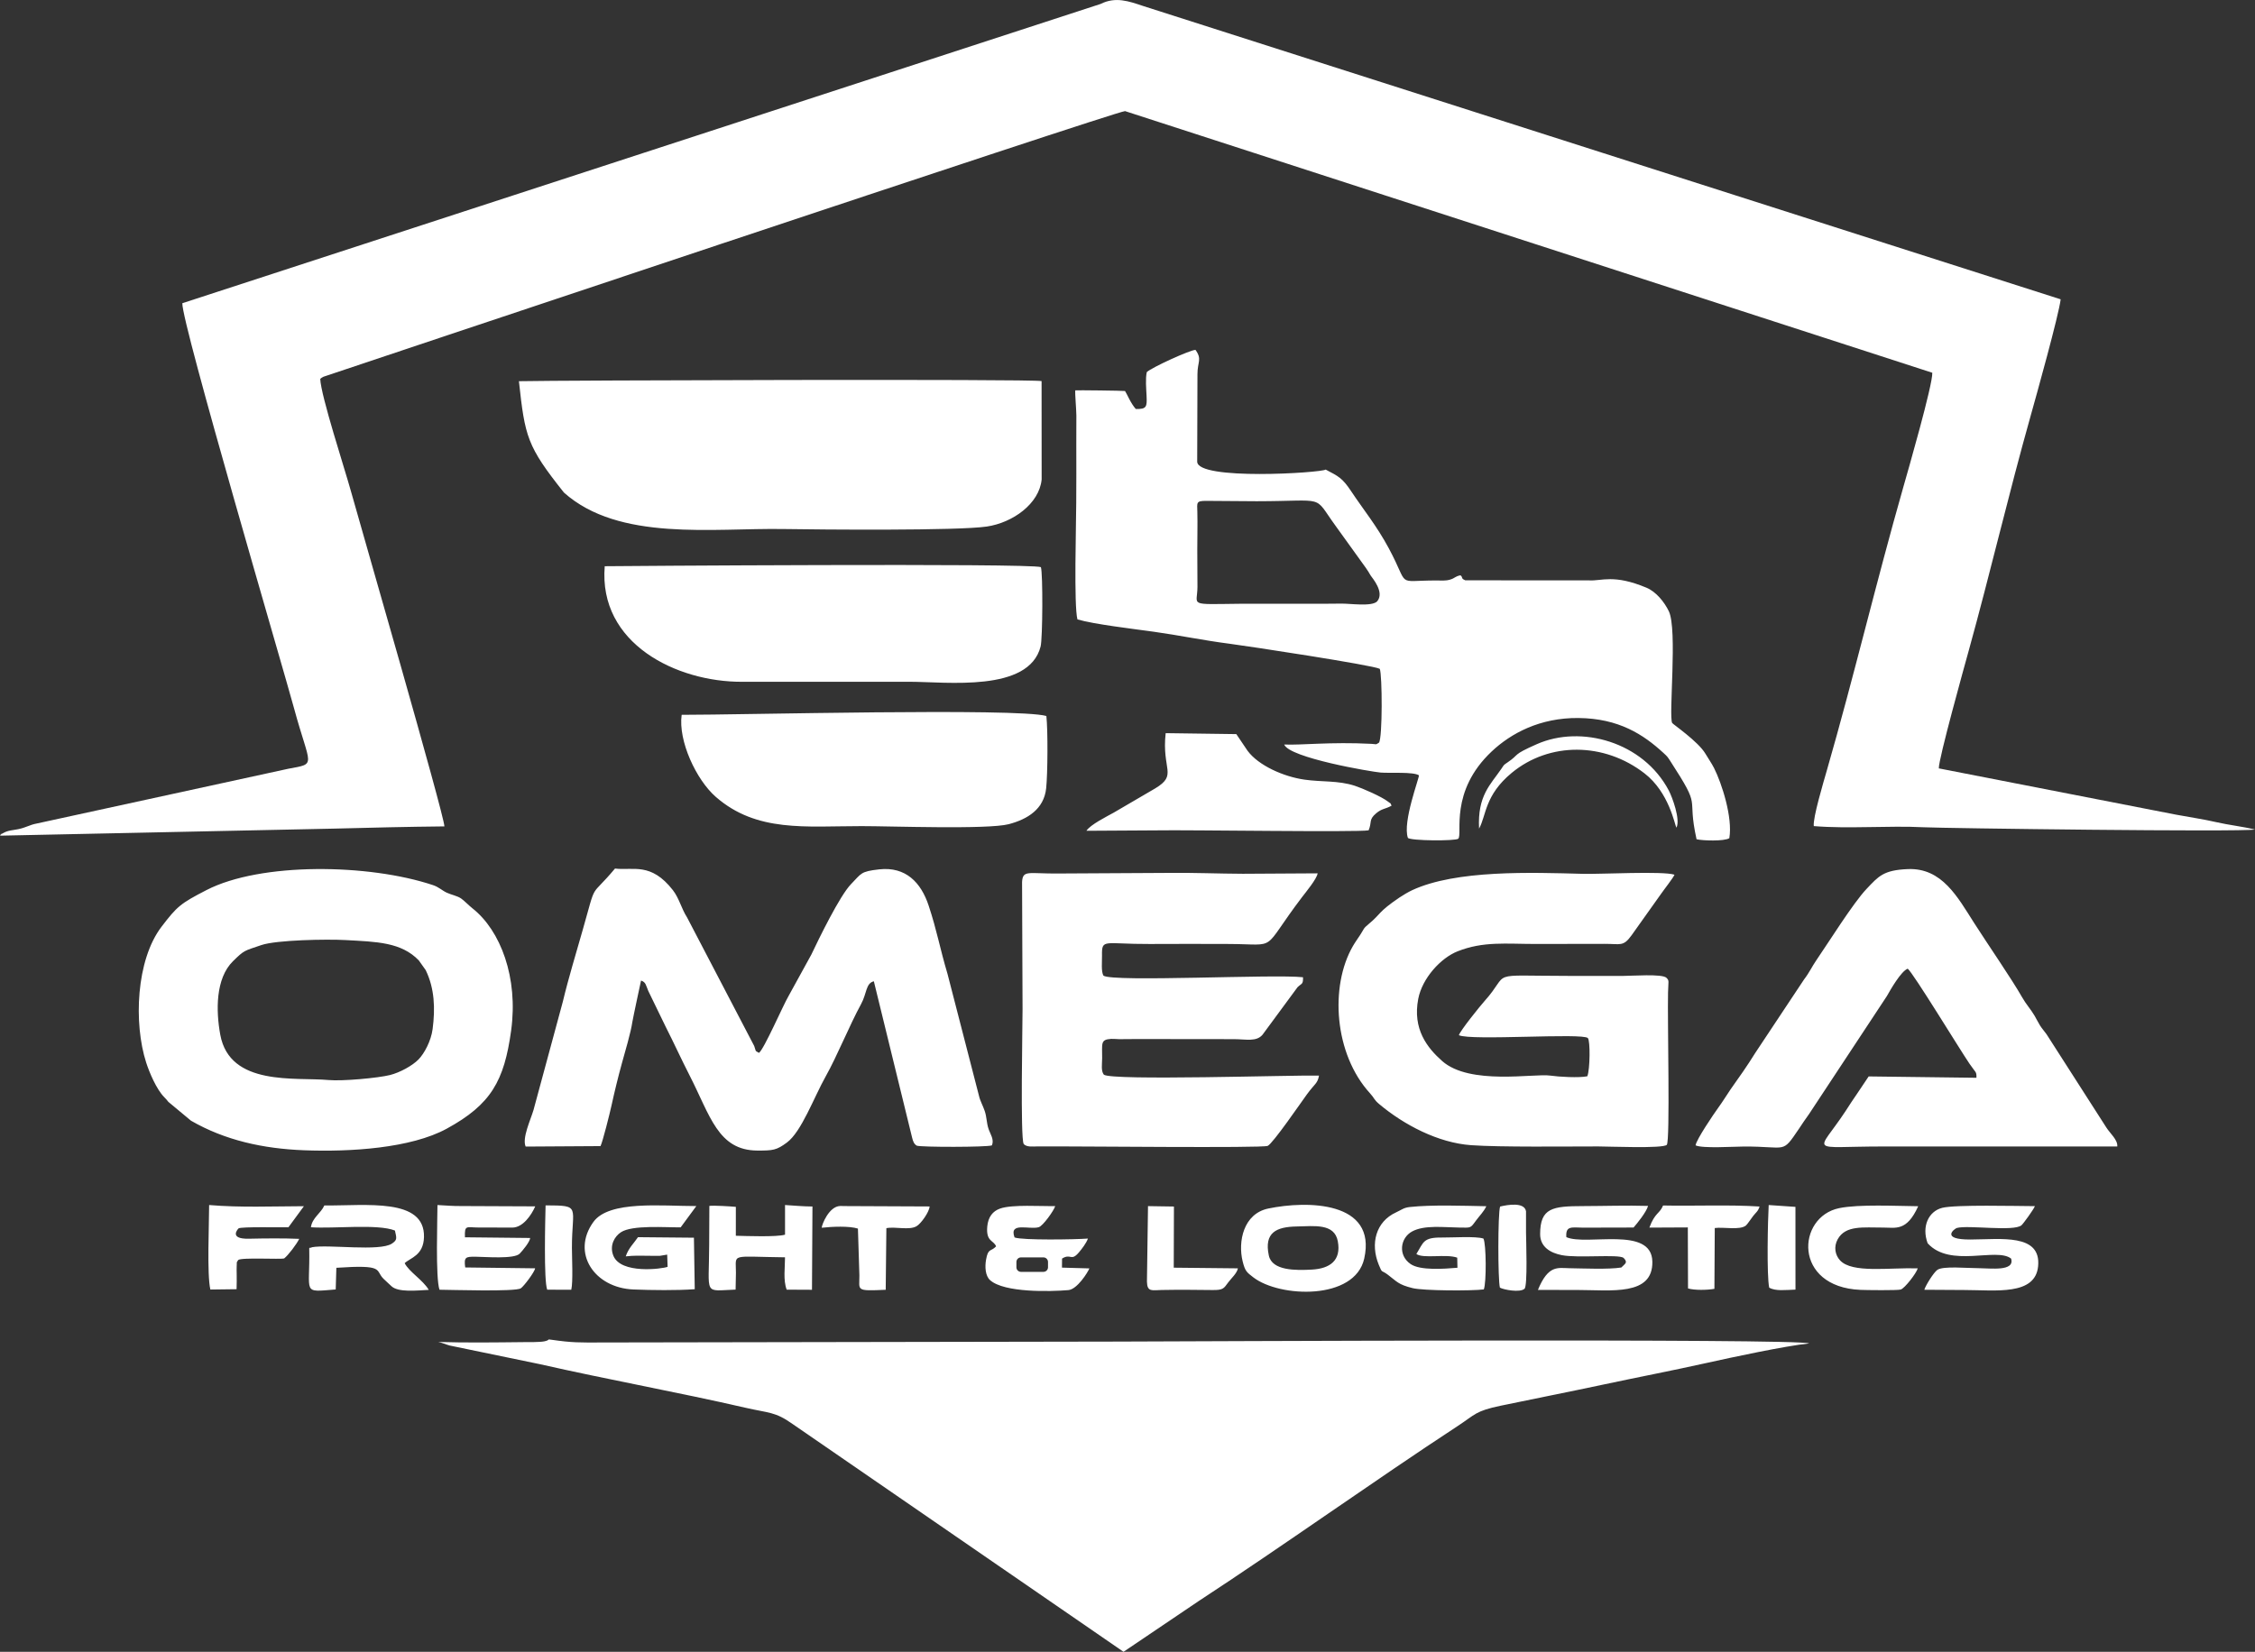 <svg xmlns="http://www.w3.org/2000/svg" fill-rule="evenodd" clip-rule="evenodd" image-rendering="optimizeQuality" shape-rendering="geometricPrecision" text-rendering="geometricPrecision" viewBox="0 0 2419.43 1772.74">
	<rect x="0" y="0" width="2419.43" height="1772.74" fill="#333333" stroke="none"/>
	<defs />
	<defs>
		<style>
			.fil0 {
				fill: #fff
			}
		</style>
	</defs>
	<path d="M470.02 1440.2c3.35.47 8.67 2.84 12.41 3.83l96.81 20.03c73.61 16.72 148.39 30.14 220.81 46.82 25.02 5.76 31.54 4.05 50.26 17.34l355.13 244.53 80.47-54.34c91.79-60.04 186.84-128.15 278.39-188.18 18.71-12.26 18.52-15.89 45.9-21.61 37.25-7.78 73.15-14.8 110.37-22.75 36.87-7.88 73.09-14.8 109.97-23.01 27.7-6.16 84.36-18.31 110.56-21.08-12.54-5.44-669.46-2.16-742.24-1.97l-552.15.96c-24.9.12-32.79.3-55.18-2.94-5.55-.8-.37.15-7.38 1.69-4.85 1.07-17.19.82-22.89.88-29.71.33-61.66.75-91.23-.18zm1093.71-79.63c-14.38 1.23-39.88 3.13-50.22-3.93-13.89-9.5-11.16-28.04 1.51-34.98 13.18-7.21 34.13-4.4 50.36-4.23 13.22.15 11.97 1.02 18.21-7.46 4.09-5.55 8.29-9.43 11.12-15.42-24.22-.48-58.72-1.7-82.02.83-6.77.74-8.56 2.87-14.99 5.84-21.56 9.94-27.68 33.48-18.37 56.2 3.98 9.72 2.43 5.15 9.6 10.55 9.95 7.48 11.11 10.61 26.73 14.48 11.49 2.85 63.49 3.05 76.33 1.37 2.89-6.9 2.68-48.84-.39-54.57-8.29-2.73-33.51-.99-44.43-1.11-20.53-.22-19.68 5.11-27.53 17.65 7.3 5.34 31.92-.35 43.84 3.96l.24 10.81zm-978.37-66.95c-.37 14.92-2.06 80.67 1.75 90.51l25.82.03c2.01-8.32.72-34.64.69-44.93-.08-44.98 10.63-45.44-28.26-45.61zm1312.83 88.3c6.93 4 17.57 2.44 28.21 2.12l-.04-88.81-28.7-1.97c-.94 16.34-2.23 75.21.54 88.66zm-288.91 0c3.92 2.21 21.48 5.62 26.39 1.21 3.51-3.14 1.67-52.36 1.62-60.32v-22.86c-1.73-10.03-19.44-7.09-27.82-5.06-2.46 7.52-2.43 78.51-.2 87.03zm-378.7-6.38c.25 11.37 5.56 9.08 15.87 8.89 17.97-.34 36.41-.18 54.4.05 11.72.15 12.09-1.67 17.04-8.32 3.43-4.62 9.23-9.54 10.27-14.95l-68.83-.71.2-65.63-27.82-.43-1.14 81.11zM951 1318.09c9.81-1.93 24.5 2.56 32.44-2.13 4.87-2.89 13.4-15 14.02-21.17l-89.5-.4c-.99-.03-5.93-.13-6.65-.1-11.95.51-19.54 19.97-19.68 23.34 11.29-1.23 29.36-2.05 38.86.91l1.57 50.31c.12 16.11-4.62 16.89 28.24 15.36l.71-66.11zm888.81-.14c9.53-1.29 26.96 2.57 33.48-2.75 1.41-1.16 5.94-7.94 7.72-10.2 3.22-4.13 5.17-4.82 6.86-10.14-32.62-2.13-70.33-.4-103.52-1.1-3.82 9.19-8.66 7.38-14.7 23.73l41.25-.2.21 65.5c7.33 2.06 20.49 1.82 28.32.41l.37-65.25zm-1513.75-23.43c-33.88.11-67.91 1.59-101.68-1.26 0 20.03-2.45 74.56 1.32 90.7l28.13-.36c.22-5.52.16-10.97.12-16.49-.02-2.17-.16-6.27 0-8.24.49-6.09-.8-2.45 1.6-6.57 3.11-3.04 45.77-.5 49.35-1.75 4.31-3.32 13.41-15.29 16.15-20.99-17.21-.75-36.73-.52-54.04-.14-22.29.48-11.31-10.92-11.01-11.11 2.97-1.96 45.68-.9 53.46-1.18l16.61-22.61zm1731.51 66.69c-30.71-.93-70.34 5.52-83.35-8.56-5.27-5.7-7-14.59-2.51-22.67 8.48-15.24 27.49-12.47 48.81-12.53 13.41-.04 25.2 4.41 37.56-22.91-23.3-.22-63.6-2.3-84.78 2.06-45.72 9.41-49.65 84.59 22.73 87.71 5.97.26 39.8.69 43.32-.37 4.26-1.26 16.86-17.58 18.22-22.73zm-1267.98 4.29c.08-20.8-6.78-16.78 52.67-16.13.04 10.76-2.12 24.46 1.78 34.72l27.15.13.51-89.37c-10.98-.1-19.1-.99-29.43-1.59v31.84c-9.42 2.64-40.96 1.43-52.78 1.15l.02-31.02c-5.45-.53-23.96-1.68-28.42-1.02l-.2 41.74c-.16 55.41-6.5 49.26 28.35 48.09l.37-18.54zm298.94-37.45c-6.25-17.09 15.81-8.03 25.96-11.01 4.52-1.33 16.25-17.81 17.68-22.65-15.17.35-46.05-1.95-59.14 2.65-7.94 2.78-12.8 9.05-13.76 19.14-1.56 16.51 6.78 14.67 9.47 21.42-5.78 6.17-8.57 1.39-10.84 14.65-1.21 7.14-.89 16.95 4.42 21.67 15.29 13.56 64.59 12.28 83.92 10.65 9.57-.81 21.02-19.3 22.58-23.3l-29.42-.84.1-9.7c9.61-6 9.51 3.52 18.11-6.68 3.08-3.67 7.82-9.69 9.65-14.8-13.44 1.02-70.19 1.99-78.73-1.2zm6.9 21.4h24.1c2.7 0 4.9 2.21 4.9 4.9v5.74c0 2.7-2.2 4.9-4.9 4.9h-24.1c-2.7 0-4.9-2.2-4.9-4.9v-5.74c0-2.7 2.2-4.9 4.9-4.9zm-763.64-9.83c1.05 49.39-8.41 47.16 28.41 44.25l.69-23.25c52.5-3.6 41.22 2.48 50.51 11.71 2.67 2.65 5.69 5.25 8.56 8 7.16 6.85 26.83 4.67 40.07 3.98-6.2-10.56-21.15-19.34-25.85-28.66 5.91-5.72 20.17-8.09 20.72-27.88 1.21-42.58-61.96-33.65-106.9-34.04-3.73 8.43-13.11 13.26-14.4 23.38 24.41 1.72 71.49-3.87 90.13 3.51 1.89 8.39 2.6 10.07-3.14 13.96-13.08 8.86-68.29.66-85.93 3.98-.4.08-1.16.94-1.45.5-.28-.45-.99.28-1.42.56zm217.96-22.16c11.29-.04 20.37-13.33 24.52-22.77l-78.74-.34c-9.8.13-16.73-.65-26.16-1.08.01 13.31-2.23 78.45 2.18 90.89 11.98.08 81.53 2.33 87.24-1.52 3.32-2.24 14.94-17.68 15.36-21.47l-75.01-.92c-1.54-11.22.49-11.6 11.02-11.52 10.58.09 41.5 2.75 47.42-3.3 3.01-3.08 11.1-12.79 11.19-16.81l-69.93-.74c-.47-13.77 1.65-10.48 14.77-10.49l36.15.06zm811.6 29.99c-5.31-24.85 8.32-30.77 29.75-31.17 18.96-.35 40.6-3.62 44.25 15.81 3.9 20.79-8.6 29.38-27.69 30.45-17.54.97-42.81 1.28-46.3-15.09zm102.35 3.28c13.87-61.84-61.35-62.37-102.93-53.72-26.72 5.56-32.66 35.48-27.56 56.46 2.62 10.73 4.36 11.91 11.51 17.41 28.37 21.86 108.88 24.87 118.98-20.15zm650.5-20.46c-33.09.12-17-11.73-14.71-12.38 11.96-3.39 61.16 4.11 69.38-2.9 2.02-1.73 13-16.89 14.42-20.53-19.99-.09-85.27-1.75-99.41 1.8-14.52 3.65-22.38 19.73-15.68 38.04 24.28 26.77 73.85 4.06 89.55 16.43 4.32 14.07-22.36 10.34-33.69 10.34-13.3 0-39.37-2.62-45.47 1.8-3.98 2.88-12.43 16.42-13.97 21.33l43.01.26c33.37.03 76.05 6.24 79.1-25.51 3.4-35.36-40.03-28.81-72.52-28.68zm-1367.09-35.9c-36.95.03-93.54-6.28-110.41 16.99-24.12 33.26 1.02 70.8 42.81 72.52 19.06.78 47.1 1.13 65.9-.29l-.88-55.27-60.01-.56c-4.38 6.55-10.11 11.55-13.15 20.6 8.73-1.02 15.9-.73 24.65-.64 3.87.04 7.9.18 11.75.09l8.07-1.33.45 13.1c-5.87 2.24-50.41 8.09-58.29-12.13-4.31-11.06 1.54-20.6 8.19-24.98 12.17-8.02 47.91-5.06 64.11-5.26l16.81-22.84zm1005.56 23.03c3.82-4.37 13.64-16.38 15.58-23.2-22.7-.69-46.93.15-69.81.2-32.55.07-46 1.79-46 30.07 0 13.73 11 20.2 23.3 22.59 17.25 3.37 60.44-1.22 66.17 2.86 5.09 5.2 1.7 6.15-2.38 10.39-13.94 2.21-40.76.96-55.89.75-12.11-.17-22.46-3.89-33.58 23.31l41.81.04c37 .04 81.64 6.73 80.97-30.43-.69-38.71-70.57-16.62-92.28-26.26-1-12.68 6.07-10.25 17.88-10.19l54.23-.13zM343.6 406.61c1.42-1.16 1.3-1.15 3.43-2.28 0 0 850.73-285.12 860.06-285.09l866.11 280.8c.56 12.71-26.18 105.51-31.06 122.59-29.32 102.73-52.75 202.27-81.97 303.78-3.82 13.27-15.3 51.72-14.12 60.17 37.33 3.11 80.28-.68 118.18 1.26 20.61 1.06 339.87 5.25 355.19 2.41-13.73-3.3-27.96-4.76-41.73-7.94-14-3.23-29.02-5.36-43.06-8.02l-254.44-49.65c-.46-9.46 27.61-110.19 32-126.03 23.19-83.73 42.89-168.4 66.44-252.04 6.32-22.47 30.24-108.26 32.3-125.34L1226.38 6.4c-15.21-5.1-29.47-10.24-45.55-2.16l-985.2 321.18c-.96 20.96 108.83 394.01 119.83 434.63 17.2 63.55 25.01 59.16-6.19 65L38.75 883.96c-6.54 1.19-10.71 4.15-19.17 5.92-5.85 1.22-10.83 1.13-16.13 4.19-7.83 4.53 1.48-2.32-3.45 2.78l359.17-7.58c38.36-1.02 78.4-1.97 117.64-2.37-.07-12.08-92.25-330.55-100.34-359.9-6.39-23.18-32.24-102.35-32.87-120.38z" class="fil0" />
	<path d="M1284.59 590.49c-.04-13.72.42-27.48.06-41.18-.26-10.03-1.4-11.73 9.32-11.77l54.43.39c75.88-.07 60-7.43 84.17 25.86l32.98 45.82c1.99 2.67 3.25 5.13 5.1 8.11 1.33 2.16 15.41 17.98 6.85 27.75-5.92 5.81-29.1 2.13-38.71 2.34-13.49.29-27.54.12-41.08.12l-67.38.04c-56.36.58-45.67 2.54-45.55-18.06l-.18-39.41zm-640.29 639.5c2.29-4.36 10.03-35.41 11.82-43.66 3.21-14.68 6.94-30 11.06-44.98 3.49-12.71 9.57-32.83 11.36-44.94.5-3.43 9.19-43.95 9.24-44.04 5.29 1.7 5.16 5.03 7.77 11.11l18.85 38.81c8.53 16.78 16.82 34.97 25.41 51.74 22.22 43.39 30.5 80.62 72.86 80.77 16.71.05 20.44-.36 31.56-8.57 15.73-11.6 28.96-48.45 41.86-71.36 12-21.32 25.58-55.02 37.73-77.17 6.32-11.52 4.98-22.48 13.75-24.57l41.01 167.63c1.06 4.41 2.16 7.04 5.03 8.78 4.29 1.73 75.69 1.72 80.66-.31 2.59-6.49-1.77-11.98-3.69-17.81-2.18-6.58-1.82-12.44-4.02-18.98-1.99-5.92-5.06-11.09-6.2-16.42l-33.75-130.79c-8.38-28.17-11.25-46.21-20.29-73.47-8.2-24.73-24.63-41.88-52.96-38.75-20.37 2.26-18.98 4.36-30.2 15.77-12.11 12.33-34.97 59.43-42.64 75.65l-24.48 44.54c-5.9 10.03-26.29 57.09-31.73 61-4.81-2.95-2.73-.69-5.09-7.36L737.1 984.47c-5.92-9.16-8.44-20.52-15.13-29.11-23.65-30.38-42.71-20.82-62.13-23.22-27.8 33.31-19.16 11.25-34.6 65.74-6.88 24.31-15.25 51.51-21.38 77.19l-31.45 116.22c-3.11 10.54-12.42 30.1-8.43 39.23l80.31-.5zm1174.93-.77c7.34 3.51 40.79 1.31 51.75 1.26 47.19-.24 40.39 8.53 59.26-19.2 3.73-5.48 6.6-10.11 10.69-15.6l83.53-126.65c3.79-6.69 15.07-26.59 22.35-29.42 5.8 4.41 55.94 86.79 66.25 101.93 7.01 10.28 7.64 8.14 7.5 15.16l-115.63-1.45-12.28 18.33c-4.73 6.67-7.76 11.65-12.45 18.77-30.9 46.91-41.63 38.09 40.31 38.08h251.15c.69-7.15-7.79-14.07-11.76-20.4l-64.13-100.06c-2.11-3.03-4.8-5.9-7.04-9.48-2.32-3.72-3.79-7.02-5.88-10.52-4.33-7.28-8.96-12.04-13.26-19.62-11.04-19.45-37.31-57.57-51.52-79.81-17.72-27.76-34.43-59.26-71.01-57.81-26.5 1.04-31.6 7.86-44.21 21.07-14.55 15.24-41.45 58.47-54.32 77.14-4.25 6.15-7.45 13.18-12.8 20.05l-52.45 78.99c-4.55 7.42-8.49 13.18-12.99 19.86l-13.54 19.31c-4.55 6.74-8.57 13.32-13.16 19.63-4.89 6.74-23.56 34.22-24.38 40.43zm-635.31-182.09c-2.64-4.62-1.44-14.74-1.56-21.64-.33-18.59 2.26-12.14 51.01-12.38 28.45-.14 57-.13 85.45-.01 54.15.23 32.95 9.23 78.3-50.46 3.46-4.56 16.06-19.74 16.56-25.36l-80.07.47c-25.98-.09-53.18-1.27-78.88-.94l-118.31.65c-32.99.39-39.06-4.29-39.82 9.19l.52 136.42c.01 18.8-2.46 137.76 1.18 144.55 3.02 3.84 10.32 2.75 15.05 2.72 42.38-.26 241.13 1.97 246.77-.56 5.56-2.48 36.05-47.02 42.03-55.2 8.62-11.81 11.5-11.57 13.04-20.24-27.84-.68-222.49 5.67-230.87-.99-3.19-4.2-1.86-10.98-1.8-17.73.12-15.72-2.1-19.95 9.65-20.67 1.83-.12 6.13.24 8.32.29 5.98.12 12.09-.13 18.09-.13 11.5-.01 23 .06 34.51.05 23.57-.01 47.1-.02 70.67.08 13.39.06 24.13 3.03 30.79-4.7l37.59-51.03c4.57-4.44 6.09-2.74 5.9-10.71-30.81-3.51-203.54 5.41-214.1-1.69zm-719.76 57.3c-1.64 12.76-8.97 26.28-15.03 32.49-6.82 7-20.31 14.23-30.62 16.81-13.03 3.25-51.2 6.75-66.04 5.38-35.33-3.27-105.89 7.15-116.13-48.6-4.69-25.52-5.24-60.43 13.67-78.96 12.26-12.01 11.65-10.87 30.37-17.26 16.36-5.58 70.68-6.49 90.3-5.39 33.43 1.86 59.73 2.2 78.67 21.83l7.42 10.47c9.53 19.66 10.27 41.08 7.39 63.24zm84.24 1.64c7.83-56.91-11.34-107.46-41.51-131.24-4.09-3.22-8.84-8.32-12.3-10.66-4.03-2.73-10.49-3.92-15.18-6.09-5.31-2.46-8.37-6-14.94-8.19-68.94-22.99-184.75-24.61-242.92 5.35-28.09 14.47-31.56 17.54-48.18 39.26-27.41 35.81-30.07 103.87-16.55 145.82 3.55 11.03 11.09 28.67 19.2 36.97 3.11 3.17 2.1 2.29 4.65 5.28l24.24 20.18c36.56 21.1 77.42 30.05 121.34 31.74 49.59 1.91 114.53-2.13 153.04-23.16 47.61-26.01 61.67-51.24 69.11-105.26zm1173.03-93.1c17.28-.09 20.07 3.32 29.1-9.18l31.4-44.14c3.55-5.17 13.12-17.22 14.67-20.9-12.46-4.09-79.35-.43-98.14-.93-55.51-1.49-136.24-4.41-183.46 17.61-3.91 1.83-9.78 5.28-13.57 7.85-23.25 15.77-19.44 17.21-32.77 28.24-6.39 5.28-4.77 4.91-9.41 12.02-2.91 4.46-5.06 7.26-7.75 11.91-24.9 43.17-20.1 115.82 18.44 157.93 4.88 5.33 3.9 6.58 9.88 11.6 26.55 22.29 63.22 41.56 98.6 44.06 31.85 2.25 101.89 1.32 136.44 1.34 11.19.01 69.48 2.48 73.47-1.74 3.68-3.88.6-132.99 1.34-163.65.29-12.2 1.52-12.36-1.73-15.61-4.56-4.49-37.55-1.98-46.79-1.99l-59.16-.03c-89.02-.07-60.06-5.41-89.27 27.07-4.5 5.01-25.75 31.3-27.47 36.57 13.2 6.14 133.08-2.68 138.39 3.09 2.68 2.92 2.35 33.6-.57 40.99-8.97 1.85-30.44.64-39.89-.74-17.1-2.49-86.13 10.68-115.83-15.59-16.04-14.18-31.96-34.3-25.69-66.77 4.28-22.18 24.1-43.87 42.32-51.05 27.58-10.88 51.58-7.86 83.49-7.84l73.95-.12zm-134.51-123.71c7.79-13.81 5.79-35.7 35.12-59.88 40.41-33.29 99.06-32.95 142.4.62 26.43 20.46 32.36 55.14 34.23 58.33 4.52-8.74-4.52-32.99-8.22-39.99-27.53-52.17-94.11-70.65-141.48-49.73-27.42 12.11-17.83 10.39-31.58 19.67-4.39 2.97-3.45 2.26-6.41 6.6-11.82 17.35-25.86 28.85-24.06 64.38zm-93.88-24.56c-2.09-4.16.45-1.02-3.84-4.41-6.79-5.36-27.8-14.46-35.56-16.97-18.1-5.86-35.11-3.89-54.15-6.61-22.13-3.17-49.16-14.99-60.99-31.02l-12.03-17.83-75.8-1.03c-4.4 39.49 13.24 44.56-11.2 59.28l-44.55 26.03c-7.38 4.14-24.99 12.85-29.27 19.47l75.92-.45c31-.64 215.73 2.19 226.86-.04 3.76-8.92-.22-11.28 8.06-18.25 6.29-5.3 9.33-4.25 16.54-8.17zm-761.67-97.54c-3.89 27.94 15.63 69.74 36.61 88.05 43.88 38.33 96.24 31.41 156.44 31.4 30.9-.01 135.39 3.77 157.84-2.07 20.51-5.34 37.85-16.39 40.19-38.52 1.66-15.65 1.93-62.3.22-77.6-31.79-8.87-328.09-1.15-391.31-1.26zm385.42-158.5c-10.22-4.44-459.97-1.13-467.96-.98-6.92 83.15 77.22 124.38 147.41 124.03l179.12-.03c40.31-.01 128.47 11.68 141.12-37.81 2.23-8.72 2.53-78.68.31-85.21zm-511.7-80.01c59.06 52.7 159.7 37.88 235.52 39.11 39.98.64 186.75 1.95 218.07-2.65 27.87-4.09 56.41-24.41 58.93-50.55l-.07-105.56c-8.56-2.39-519.09-.86-560.78.11 6.53 59.75 8.56 69.54 48.32 119.54zm679.41-33.29l.28-93.75c-.01-13.48 5.2-16-2.12-26.12-5.66.06-46.66 18.67-52.25 23.86-1.58 7.11-.59 17.61-.24 25.41.53 11.61.26 14.56-11.6 14.13-5.47-6.18-9.17-15.67-11.5-19.25-2.2-.42-52.17-.97-53.38-.71-.43 3.69 1.12 19.97 1.16 27.07.07 10.39-.15 20.79-.07 31.2.17 20.76-.04 41.62-.07 62.4-.03 21.9-2.65 110.77 1.3 125.15 17.51 5.23 60.7 10.27 82.05 13.26 26.47 3.69 53.86 9.37 80.88 12.82 19.53 2.5 154.31 23.03 161.45 26.97 2.7 6.5 2.99 74.36-.87 79.24-4 2.61-2.4 1.53-8.32 1.26-43.54-2.27-75.99 1.63-93.37.72 5.48 14.36 93.72 29.28 103.49 30.11 9.53.81 35.12-1.02 41.05 2.95.74 2.1-17.8 49.99-11.83 67.12 2.47 3.26 51.47 3.5 54.07.91 4.87-4.84-9.91-50.63 35.97-93.75 20.46-19.23 51.56-36.17 92.9-35.78 43.3.41 69.7 17.65 91.24 37.46 4.3 3.95 4.25 3.94 7.47 8.89 34.79 53.66 17.05 33.89 28.07 83.77 6.07 1.5 29.44 2.38 35.17-1.13 3.79-22.21-8.12-58.91-16.38-75.28-2.62-5.19-6.27-10.27-9.27-15.4-7.63-13.04-34.94-31.66-35.66-32.97-3.98-7.21 5.83-100.39-3.6-119.94-4.76-9.88-13.67-20.93-23.95-25.23-35.29-14.78-47.91-7.06-61.56-7.87l-132.86-.08c-5.25-2.18-2.01-2.84-5.2-5.39-6.09 1.23-5.59 3.04-11.25 4.68-4.94 1.44-9.59.88-15 .88-44.24.03-27.75 8.03-50.63-34.53-13.15-24.46-27.18-41.34-40.48-61.38-9.45-14.23-13.6-15.92-27.25-23.1-4.74 3.52-138.17 12-137.84-8.62z" class="fil0" />
</svg>